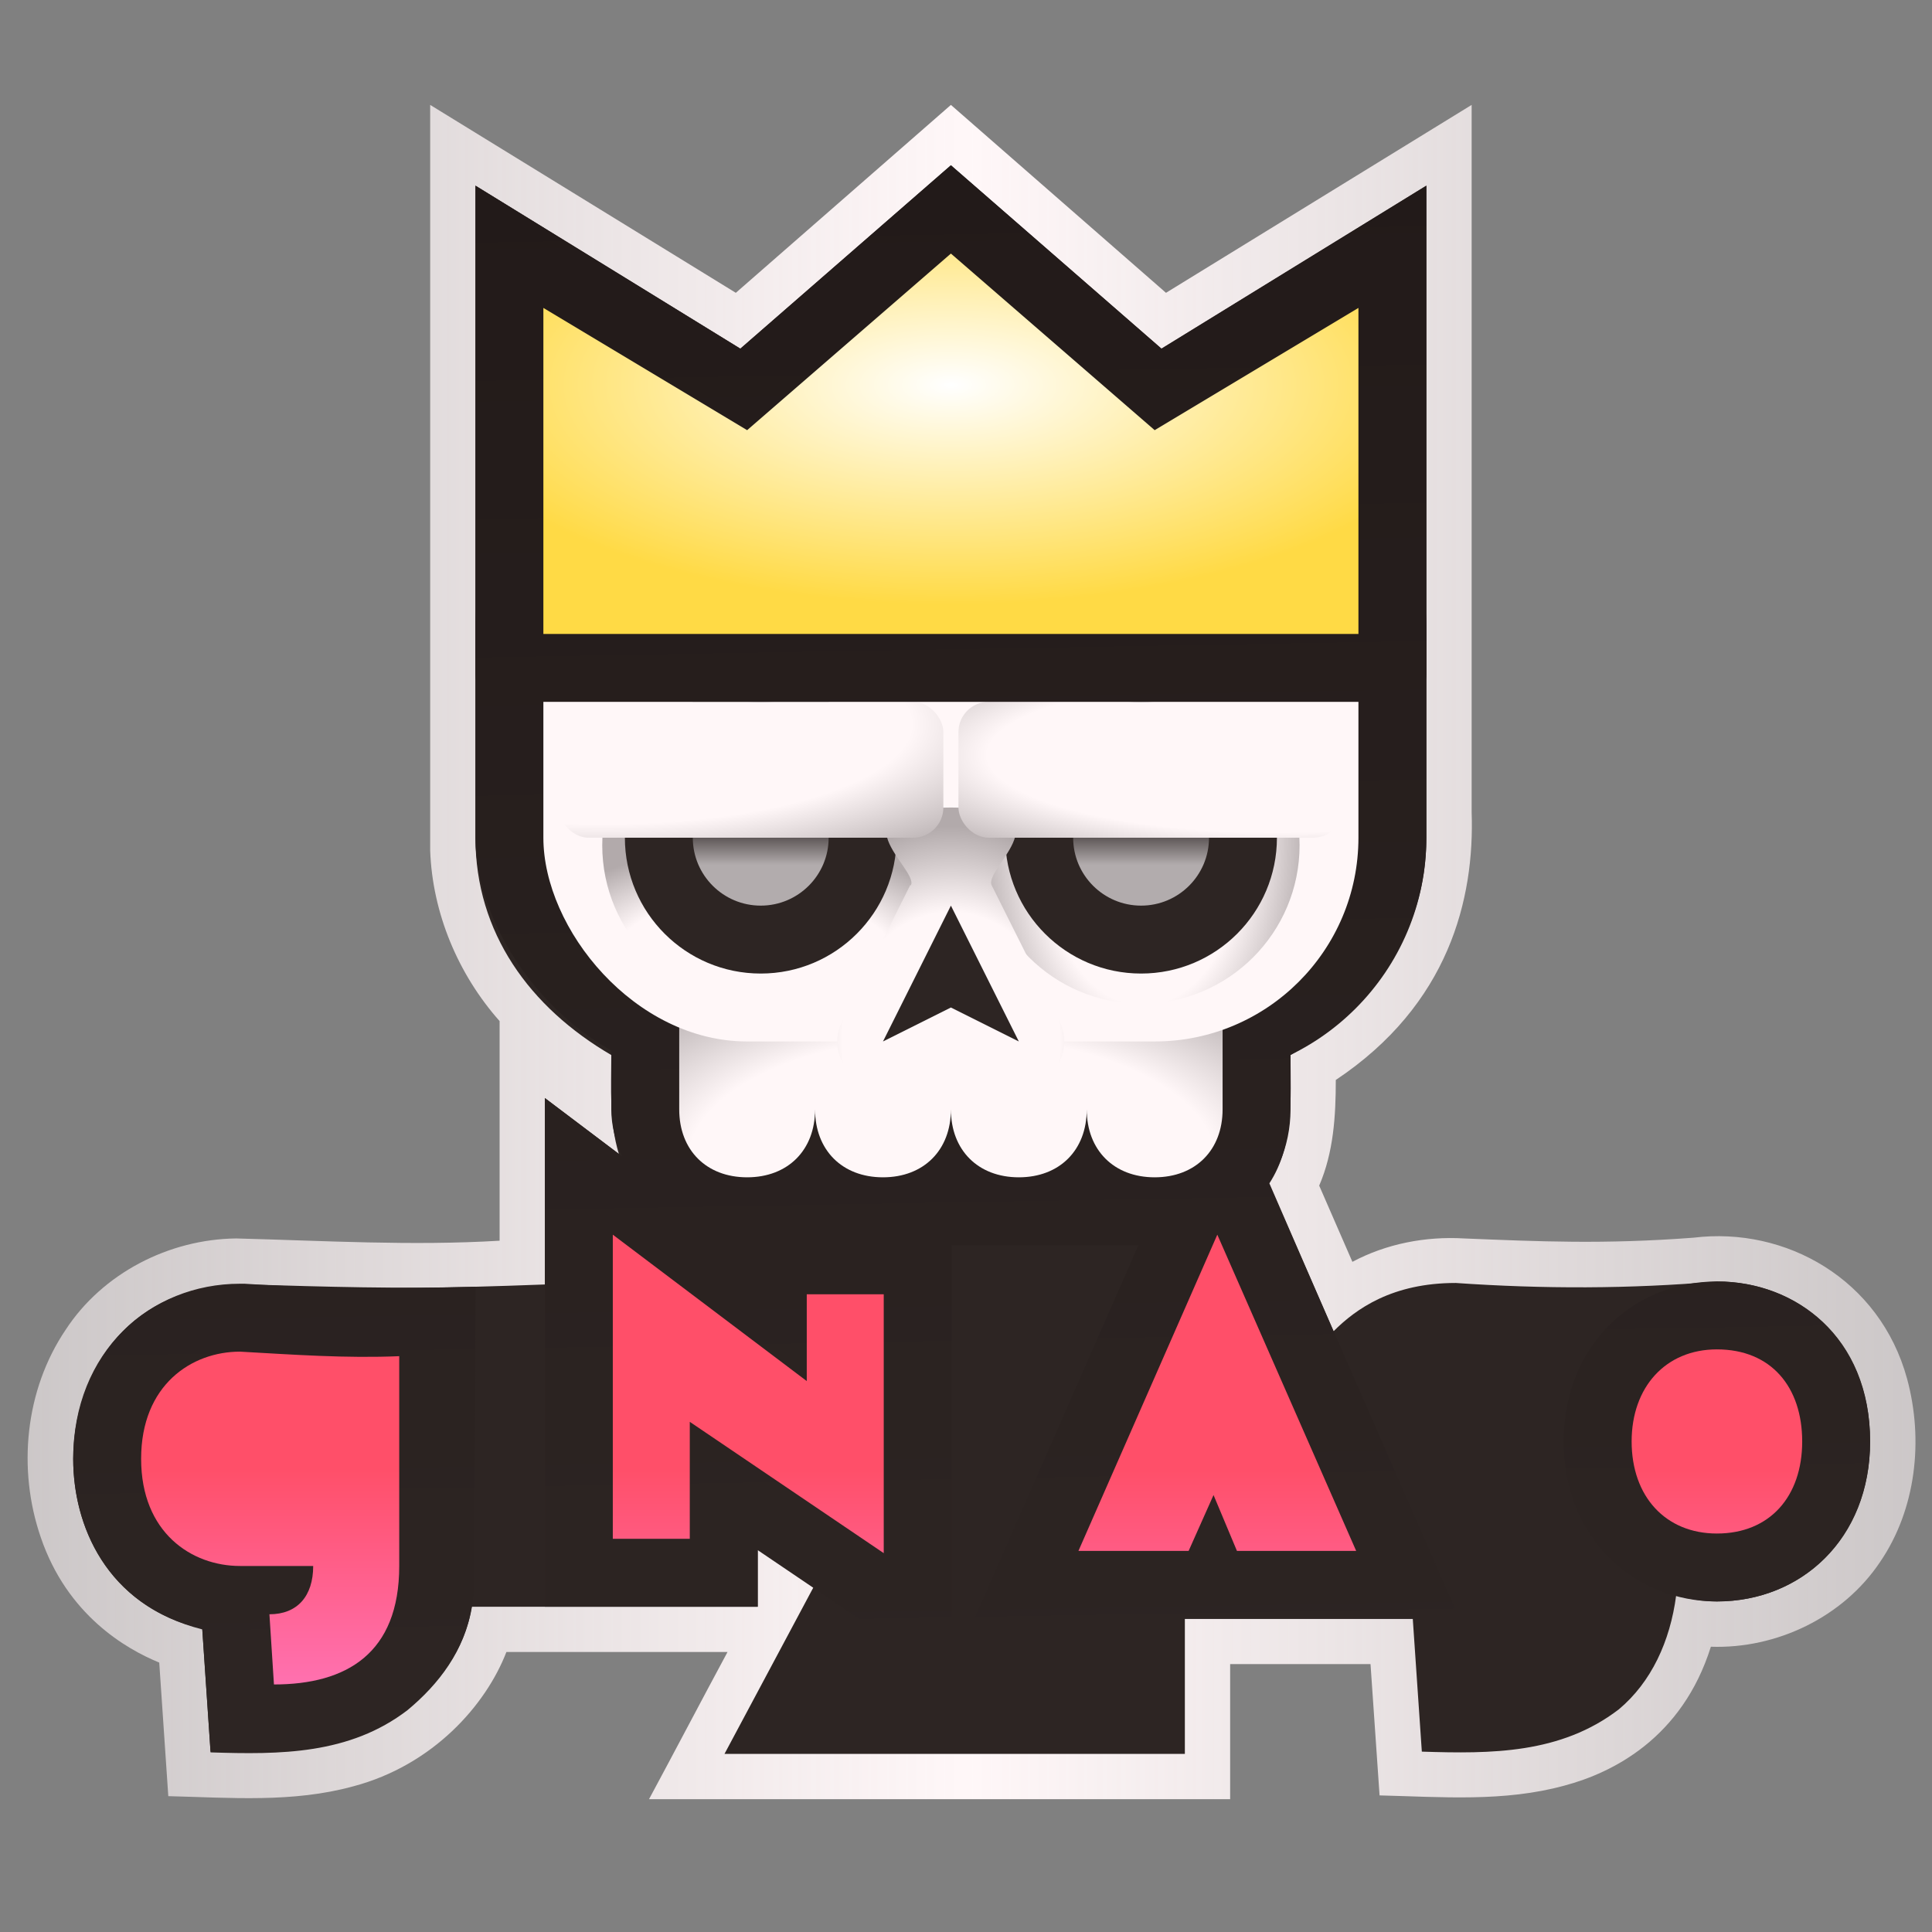 <?xml version="1.0" encoding="UTF-8" standalone="no"?>
<!-- Created with Inkscape (http://www.inkscape.org/) -->

<svg
   width="256"
   height="256"
   viewBox="0 0 256 256"
   version="1.1"
   id="application_logo"
   inkscape:version="1.3 (0e150ed6c4, 2023-07-21)"
   sodipodi:docname="gonzago-logo-partitioned.svg.2023_11_25_15_46_26.0.svg"
   xml:space="preserve"
   inkscape:export-filename="gonzago-logo.png"
   inkscape:export-xdpi="96"
   inkscape:export-ydpi="96"
   xmlns:inkscape="http://www.inkscape.org/namespaces/inkscape"
   xmlns:sodipodi="http://sodipodi.sourceforge.net/DTD/sodipodi-0.dtd"
   xmlns:xlink="http://www.w3.org/1999/xlink"
   xmlns="http://www.w3.org/2000/svg"
   xmlns:svg="http://www.w3.org/2000/svg"
   xmlns:rdf="http://www.w3.org/1999/02/22-rdf-syntax-ns#"
   xmlns:cc="http://creativecommons.org/ns#"
   xmlns:dc="http://purl.org/dc/elements/1.1/"><rect x="0" y="0" width="256" height="256" fill="#808080" stroke="none"/><title
     id="title">Gonzago Framework Logo (Partitioned)</title><sodipodi:namedview
     id="base_view"
     pagecolor="#595959"
     bordercolor="#333333"
     borderopacity="1"
     inkscape:pageshadow="0"
     inkscape:pageopacity="0"
     inkscape:pagecheckerboard="false"
     inkscape:document-units="px"
     showgrid="false"
     units="px"
     width="16px"
     viewbox-height="16"
     inkscape:zoom="0.25"
     inkscape:cx="-346"
     inkscape:cy="771.99999"
     inkscape:window-width="1368"
     inkscape:window-height="850"
     inkscape:window-x="-6"
     inkscape:window-y="-6"
     inkscape:window-maximized="1"
     showborder="true"
     inkscape:snap-grids="true"
     inkscape:showpageshadow="0"
     inkscape:deskcolor="#404040"
     inkscape:current-layer="base_layer"><inkscape:grid
       type="xygrid"
       id="base_grid"
       dotted="false"
       empspacing="4"
       originx="52"
       originy="0"
       spacingy="1"
       spacingx="1"
       units="px"
       visible="false"
       color="#999999"
       opacity="0.149"
       empcolor="#999999"
       empopacity="0.302" /></sodipodi:namedview><defs
     id="base_definitions"><linearGradient
       id="linearGradient27"
       inkscape:collect="always"
       inkscape:label="border"><stop
         style="stop-color:#2d2523;stop-opacity:1"
         offset="0"
         id="stop26" /><stop
         style="stop-color:#221a19;stop-opacity:1"
         offset="1"
         id="stop27" /></linearGradient><linearGradient
       id="linearGradient12"
       inkscape:collect="always"
       inkscape:label="border"><stop
         style="stop-color:#2d2523;stop-opacity:1"
         offset="0"
         id="stop12" /><stop
         style="stop-color:#221a19;stop-opacity:1"
         offset="1"
         id="stop13" /></linearGradient><linearGradient
       id="linearGradient8"
       inkscape:collect="always"
       inkscape:label="outline"><stop
         style="stop-color:#fff7f8;stop-opacity:0.6"
         offset="0"
         id="stop10" /><stop
         style="stop-color:#fff7f8;stop-opacity:1"
         offset="0.498"
         id="stop8" /><stop
         style="stop-color:#fff7f8;stop-opacity:0.6"
         offset="1"
         id="stop9" /></linearGradient><linearGradient
       id="linearGradient5"
       inkscape:collect="always"
       inkscape:label="text"><stop
         style="stop-color:#ff4f69;stop-opacity:1"
         offset="0.353"
         id="stop6" /><stop
         style="stop-color:#ff71b0;stop-opacity:1"
         offset="1"
         id="stop7" /></linearGradient><linearGradient
       id="linearGradient4"
       inkscape:collect="always"
       inkscape:label="crown"><stop
         style="stop-color:#ffffff;stop-opacity:1"
         offset="0"
         id="stop4" /><stop
         style="stop-color:#ffda45;stop-opacity:1"
         offset="1"
         id="stop5" /></linearGradient><linearGradient
       id="linearGradient49"
       inkscape:label="base"><stop
         style="stop-color:#fff7f8;stop-opacity:1"
         offset="0.6"
         id="stop2" /><stop
         style="stop-color:#b2aaab;stop-opacity:1"
         offset="1"
         id="stop3" /></linearGradient><linearGradient
       id="linearGradient49-1"
       inkscape:label="eye"><stop
         style="stop-color:#b2acad;stop-opacity:1"
         offset="0.6"
         id="stop49" /><stop
         style="stop-color:#5f5858;stop-opacity:1"
         offset="1"
         id="stop50" /></linearGradient><radialGradient
       inkscape:collect="always"
       xlink:href="#linearGradient49"
       id="radialGradient50"
       cx="98.506"
       cy="179.384"
       fx="98.506"
       fy="179.384"
       r="36"
       gradientTransform="matrix(0,-0.765,1.614,-8.4207208e-6,-163.406,229.166)"
       gradientUnits="userSpaceOnUse" /><radialGradient
       inkscape:collect="always"
       xlink:href="#linearGradient49"
       id="radialGradient55"
       cx="115.367"
       cy="110.5"
       fx="115.367"
       fy="110.5"
       r="21"
       gradientUnits="userSpaceOnUse"
       gradientTransform="matrix(0,0.762,-1.524,-6.141524e-7,268.381,40.102)" /><radialGradient
       inkscape:collect="always"
       xlink:href="#linearGradient49"
       id="radialGradient64"
       cx="200.625"
       cy="123.445"
       fx="200.625"
       fy="123.445"
       r="21"
       gradientUnits="userSpaceOnUse"
       gradientTransform="matrix(-2.0109798e-5,1.762,-1.074,0,284.045,-242.482)" /><radialGradient
       inkscape:collect="always"
       xlink:href="#linearGradient49"
       id="radialGradient67"
       cx="147.583"
       cy="119"
       fx="147.583"
       fy="119"
       r="25.5"
       gradientTransform="matrix(2.9254668e-6,0.863,-2.673,0,397.943,-31.377)"
       gradientUnits="userSpaceOnUse" /><radialGradient
       inkscape:collect="always"
       xlink:href="#linearGradient49"
       id="radialGradient68"
       cx="150.225"
       cy="96.333"
       fx="150.225"
       fy="96.333"
       r="25.5"
       gradientTransform="matrix(-2.508,-7.3994454e-8,1.1661838e-7,-0.671,545.95,164.676)"
       gradientUnits="userSpaceOnUse" /><radialGradient
       inkscape:collect="always"
       xlink:href="#linearGradient49"
       id="radialGradient72"
       cx="141.388"
       cy="114.926"
       fx="141.388"
       fy="114.926"
       r="15.048"
       gradientTransform="matrix(0,-1.894,1.596,-1.3411372e-7,-57.425,405.779)"
       gradientUnits="userSpaceOnUse" /><linearGradient
       inkscape:collect="always"
       xlink:href="#linearGradient49-1"
       id="linearGradient2"
       x1="100.8"
       y1="120"
       x2="100.8"
       y2="111"
       gradientUnits="userSpaceOnUse" /><linearGradient
       inkscape:collect="always"
       xlink:href="#linearGradient49-1"
       id="linearGradient3"
       x1="151.2"
       y1="120"
       x2="151.2"
       y2="111"
       gradientUnits="userSpaceOnUse" /><radialGradient
       inkscape:collect="always"
       xlink:href="#linearGradient4"
       id="radialGradient5"
       cx="126"
       cy="42.086"
       fx="126"
       fy="42.086"
       r="54"
       gradientTransform="matrix(1.278,0,0,0.539,-35,28.32)"
       gradientUnits="userSpaceOnUse" /><linearGradient
       inkscape:collect="always"
       xlink:href="#linearGradient5"
       id="linearGradient7"
       x1="135.6"
       y1="178.9"
       x2="135.6"
       y2="223.4"
       gradientUnits="userSpaceOnUse" /><linearGradient
       inkscape:collect="always"
       xlink:href="#linearGradient8"
       id="linearGradient9"
       x1="3.658"
       y1="126.15"
       x2="253.811"
       y2="126.15"
       gradientUnits="userSpaceOnUse" /><linearGradient
       inkscape:collect="always"
       xlink:href="#linearGradient12"
       id="linearGradient23"
       x1="129.5"
       y1="223.4"
       x2="126"
       y2="21.9"
       gradientUnits="userSpaceOnUse" /><linearGradient
       inkscape:collect="always"
       xlink:href="#linearGradient12"
       id="linearGradient24"
       x1="129.5"
       y1="223.4"
       x2="126"
       y2="21.9"
       gradientUnits="userSpaceOnUse" /><linearGradient
       inkscape:collect="always"
       xlink:href="#linearGradient12"
       id="linearGradient25"
       x1="129.5"
       y1="223.4"
       x2="126"
       y2="21.9"
       gradientUnits="userSpaceOnUse" /><linearGradient
       inkscape:collect="always"
       xlink:href="#linearGradient27"
       id="linearGradient26"
       x1="129.5"
       y1="223.4"
       x2="126"
       y2="21.9"
       gradientUnits="userSpaceOnUse" /></defs><g
     inkscape:label="Base Layer"
     inkscape:groupmode="layer"
     id="base_layer"><path
       id="gonzago_outline"
       d="M 154.5,38.8 C 145,30.5 135.5,22.2 126,13.9 116.5,22.2 107,30.5 97.5,38.8 84,30.5 70.5,22.2 57,13.9 c 0,32.9 0,65.9 0,98.8 0.3,8.3 3.7,16.4 9.2,22.6 v 29.1 c -11.6,0.7 -23.3,0 -34.9,-0.3 -8.9,0.1 -17.7,4.6 -22.6,12.1 -5.4,8 -6.4,18.5 -3.3,27.5 3.5,10.3 11.3,14.8 15.7,16.6 0.4,5.9 0.8,11.8 1.2,17.7 8.2,0.2 16.5,0.9 24.5,-1.3 10.6,-2.8 17.6,-10.8 20.3,-17.8 h 29.3 c -3.5,6.5 -6.9,13 -10.4,19.5 h 77 v -17.9 h 18.6 c 0.4,5.8 0.8,11.6 1.2,17.4 8.2,0.2 16.5,0.9 24.5,-1.3 6.4,-1.7 15.6,-6.3 19.4,-18.4 8.7,0.3 17.5,-3.9 22.4,-11.2 4.8,-7 5.8,-16.2 3.6,-24.3 -3.6,-13.2 -16.1,-20.2 -28.3,-18.7 -11.9,0.9 -20.5,0.5 -30.4,0.1 -5.1,-0.3 -10.3,0.7 -14.8,3.1 -1.5,-3.4 -2.9,-6.7 -4.4,-10.1 1.9,-4.4 2.2,-9.2 2.2,-14 15,-10 18.4,-24 18,-35.5 V 13.9 c -13.5,8.3 -27,16.6 -40.5,24.9 z"
       fill="#fff7f8"
       style="fill:url(#linearGradient9)" /><path
       id="gonzago_border"
       d="M 126,21.9 98.1,46.2 63,24.6 V 111 c 0,12.6 7.2,22.5 18,28.8 0,4.4 -0.3,8.8 1,13.1 l -9.8,-7.4 v 24.7 c -13.3,0.5 -26.5,0.8 -39.8,-0.1 h -0.3 -0.3 c -11.9,0 -22.1,9 -22.1,23.2 0,8.8 4.3,19.4 17.1,22.6 l 1.1,16.3 c 9.2,0.3 18.4,0.3 26.1,-5.6 4.1,-3.4 7.6,-7.9 8.5,-13.7 h 37.9 v -7.6 l 7.4,5 -11.8,22.1 h 61 v -17.9 h 30.2 l 1.2,17.6 c 9.2,0.3 18.4,0.3 26.1,-5.6 4.3,-3.6 6.8,-9 7.6,-15.1 1.8,0.5 3.6,0.8 5.4,0.8 11,0 20.3,-8.1 20.3,-21.2 0,-14 -10,-21.2 -20.3,-21.2 -11.5,1 -23.1,1 -34.6,0.2 -8.4,0 -13.2,3.4 -16.2,6.4 l -8.5,-19.6 c 3.3,-5.1 2.8,-11.2 2.8,-17 10.8,-6.3 18,-16.2 18,-28.8 V 24.6 l -35.1,21.6 z"
       fill="#2d2523" /><rect
       id="gonzago_base_border"
       width="60"
       height="56"
       x="96"
       y="120"
       fill="#2d2523" /><rect
       id="gonzago_base_head_border"
       width="126"
       height="92"
       x="63"
       y="51"
       ry="32"
       fill="#2d2523"
       style="fill:url(#linearGradient24)" /><rect
       id="gonzago_base_teeth_border"
       width="90"
       height="58"
       x="81"
       y="107"
       ry="18"
       fill="#2d2523"
       style="fill:url(#linearGradient26)" /><g
       id="gonzago_text_border"
       fill="#2d2523"
       style="fill:url(#linearGradient25)"><path
         d="m 9.7,193.3 c 0,10 5.5,19.9 17.1,22.5 l 1.1,16.3 c 9.2,0.3 18.4,0.3 26.1,-5.6 5.2,-4.4 9,-9.9 8.8,-17.5 l 0.2,-38.5 C 53,170.8 43,170.5 33,170.2 16.4,169.9 9.7,182.7 9.7,193.3 Z"
         id="gonzago_text_border_g1" /><path
         id="gonzago_text_border_o1"
         d="M 66.9,170.4 C 56.5,170.4 46.8,178.2 46.8,191.8 c 0,13.1 9.4,21.2 20.3,21.2 10.4,0 20.3,-7.6 20.3,-21.2 0,-13.2 -9.5,-21.4 -20.5,-21.4 z" /><path
         d="m 72.2,145.5 v 67.4 h 28.2 v -7.5 l 25.7,17.4 V 162.5 H 97.9 v 2.4 z"
         id="gonzago_text_border_n" /><path
         d="m 111.6,169.9 v 29 h 2.3 l -18,33.5 H 157 v -28.5 h -9.6 l 18.3,-34 z"
         id="gonzago_text_border_z" /><path
         d="m 161.3,141.2 -32.2,73.3 h 64.3 z"
         id="gonzago_text_border_a" /><path
         d="m 170.2,193.2 c 0,10 5.4,18.7 17,21.3 l 1.2,17.5 c 9.2,0.3 18.4,0.3 26.1,-5.6 5.2,-4.4 7.9,-11.5 7.9,-19.1 v -37.1 c -13.4,0.7 -18.4,0.4 -29.5,-0.2 -15.9,0 -22.7,12.6 -22.7,23.2 z"
         id="gonzago_text_border_g2" /><path
         d="m 227.5,169.8 c -10.9,0 -20.3,8.3 -20.3,21.2 0,12.9 9.4,21.2 20.3,21.2 11.5,0 20.3,-8.7 20.3,-21.2 0,-13.2 -9.3,-21.2 -20.3,-21.2 z"
         id="gonzago_text_border_o2" /></g><path
       id="gonzago_base_teeth"
       d="m 90,134 v 13 c 0,5.4 3.6,9 9,9 5.4,0 9,-3.6 9,-9 0,5.4 3.6,9 9,9 5.4,0 9,-3.6 9,-9 0,5.4 3.6,9 9,9 5.4,0 9,-3.6 9,-9 0,5.4 3.6,9 9,9 5.4,0 9,-3.6 9,-9 v -13 c 0,-6 -5.3,-9.2 -10,-10 -17.1,-2.8 -34.9,-2.8 -52,0 -4.7,0.8 -10,4 -10,10 z"
       fill="#fff7f8"
       style="fill:url(#radialGradient50)" /><rect
       id="gonzago_base_head"
       width="108"
       height="76"
       x="72"
       y="62"
       ry="27"
       fill="#fff7f8" /><g
       id="gonzago_base_eye_sockets"
       fill="#fff7f8"><circle
         id="gonzago_base_eye_socket_left"
         cx="100.8"
         cy="112"
         r="21"
         style="fill:url(#radialGradient55)" /><circle
         id="gonzago_base_eye_socket_right"
         cx="151.2"
         cy="112"
         r="21"
         style="fill:url(#radialGradient64)" /></g><g
       id="gonzago_face_eye_sockets"
       fill="#2d2523"><circle
         id="gonzago_face_eye_socket_left"
         cx="100.8"
         cy="111"
         r="18" /><circle
         id="gonzago_face_eye_socket_right"
         cx="151.2"
         cy="111"
         r="18" /></g><g
       id="gonzago_eyes"
       fill="#b2acad"><circle
         id="gonzago_eye_left"
         cx="100.8"
         cy="111"
         r="9"
         style="fill:url(#linearGradient2)" /><circle
         id="gonzago_eye_right"
         cx="151.2"
         cy="111"
         r="9"
         style="fill:url(#linearGradient3)" /></g><path
       d="m 120.6,117.3 -9,18 c -2.6,5.2 2.9,10.6 8.1,8.1 l 6.3,-3.2 6.3,3.2 c 5.2,2.6 10.6,-2.9 8.1,-8.1 l -9,-18 C 130.3,115 142.256,107 126,107 c -16.256,0 -4.2,8.2 -5.3,10.3 z"
       id="gonzago_base_nose"
       fill="#fff7f8"
       style="fill:url(#radialGradient72)"
       sodipodi:nodetypes="cscccccccc" /><path
       id="gonzago_face_nose"
       d="m 126,120 -9,18 9,-4.5 9,4.5 z"
       fill="#2d2523" /><g
       id="gonzago_face_eye_brows"
       fill="#fff7f8"><rect
         id="gonzago_face_eye_brow_left"
         width="51"
         height="18"
         x="74"
         y="93"
         ry="4"
         style="fill:url(#radialGradient67)" /><rect
         id="gonzago_face_eye_brow_right"
         width="51"
         height="18"
         x="127"
         y="93"
         ry="4"
         style="fill:url(#radialGradient68)" /></g><path
       id="gonzago_crown_border"
       d="M 126 21.9 L 98.1 46.2 L 63 24.6 L 63 79 L 63 84 L 63 89.3 C 63 91.4 64.6 93 66.7 93 L 185.3 93 C 187.4 93 189 91.4 189 89.3 L 189 84 L 189 79 L 189 24.6 L 153.9 46.2 L 126 21.9 z"
       fill="#2d2523"
       style="fill:url(#linearGradient23)" /><path
       d="M 126,33.6 153,57 180,40.8 V 84 H 72 V 40.8 L 99,57 Z"
       id="gonzago_crown"
       fill="#ffda45"
       style="fill:url(#radialGradient5)" /><g
       id="gonzago_text"
       fill="#ff4f69"
       style="fill:url(#linearGradient7)"><path
         d="m 31.8,179.1 c -6.4,0 -13.1,4.4 -13.1,14.2 0,9.8 6.7,14.2 13.1,14.2 h 9.7 c 0,4 -2.1,6.4 -5.8,6.4 l 0.6,9.3 c 9.6,0 16.6,-4.1 16.6,-15.7 v -27.8 c -7,0.3 -14,-0.2 -21.1,-0.6 z"
         id="gonzago_text_g1" /><path
         d="m 67.1,179.6 c -6.9,0 -11.3,5 -11.3,12.2 0,7.2 4.4,12.2 11.3,12.2 6.9,0 11.3,-5 11.3,-12.2 0,-7.2 -4.1,-12.2 -11.3,-12.2 z"
         id="gonzago_text_o1" /><path
         d="m 81.2,163.6 v 40.3 h 10.2 v -15.5 l 25.7,17.4 V 171.5 H 106.9 V 183 Z"
         id="gonzago_text_n" /><path
         d="m 120.6,178.9 v 11 h 8.4 l -18,33.5 h 37 v -10.5 h -15.7 l 18.3,-34 z"
         id="gonzago_text_z" /><path
         d="m 161.3,163.6 -18.4,41.9 h 14.6 l 3.3,-7.4 3.1,7.4 h 15.8 z"
         id="gonzago_text_a" /><path
         d="m 192.3,179 c -6.4,0 -13.1,4.4 -13.1,14.2 0,9.8 6.7,14.2 13.1,14.2 h 9.7 c 0,4 -2.1,6.4 -5.8,6.4 l 0.6,9.3 c 9.6,0 16.6,-4.1 16.6,-15.7 v -27.8 c -7,0.3 -14,-0.2 -21.1,-0.6 z"
         id="gonzago_text_g2" /><path
         id="gonzago_text_o2"
         d="m 227.5,178.8 c -6.8,0 -11.3,5 -11.3,12.2 0,7.3 4.5,12.2 11.3,12.2 7,0 11.3,-4.9 11.3,-12.2 0,-7.2 -4.1,-12.2 -11.3,-12.2 z" /></g></g></svg>
